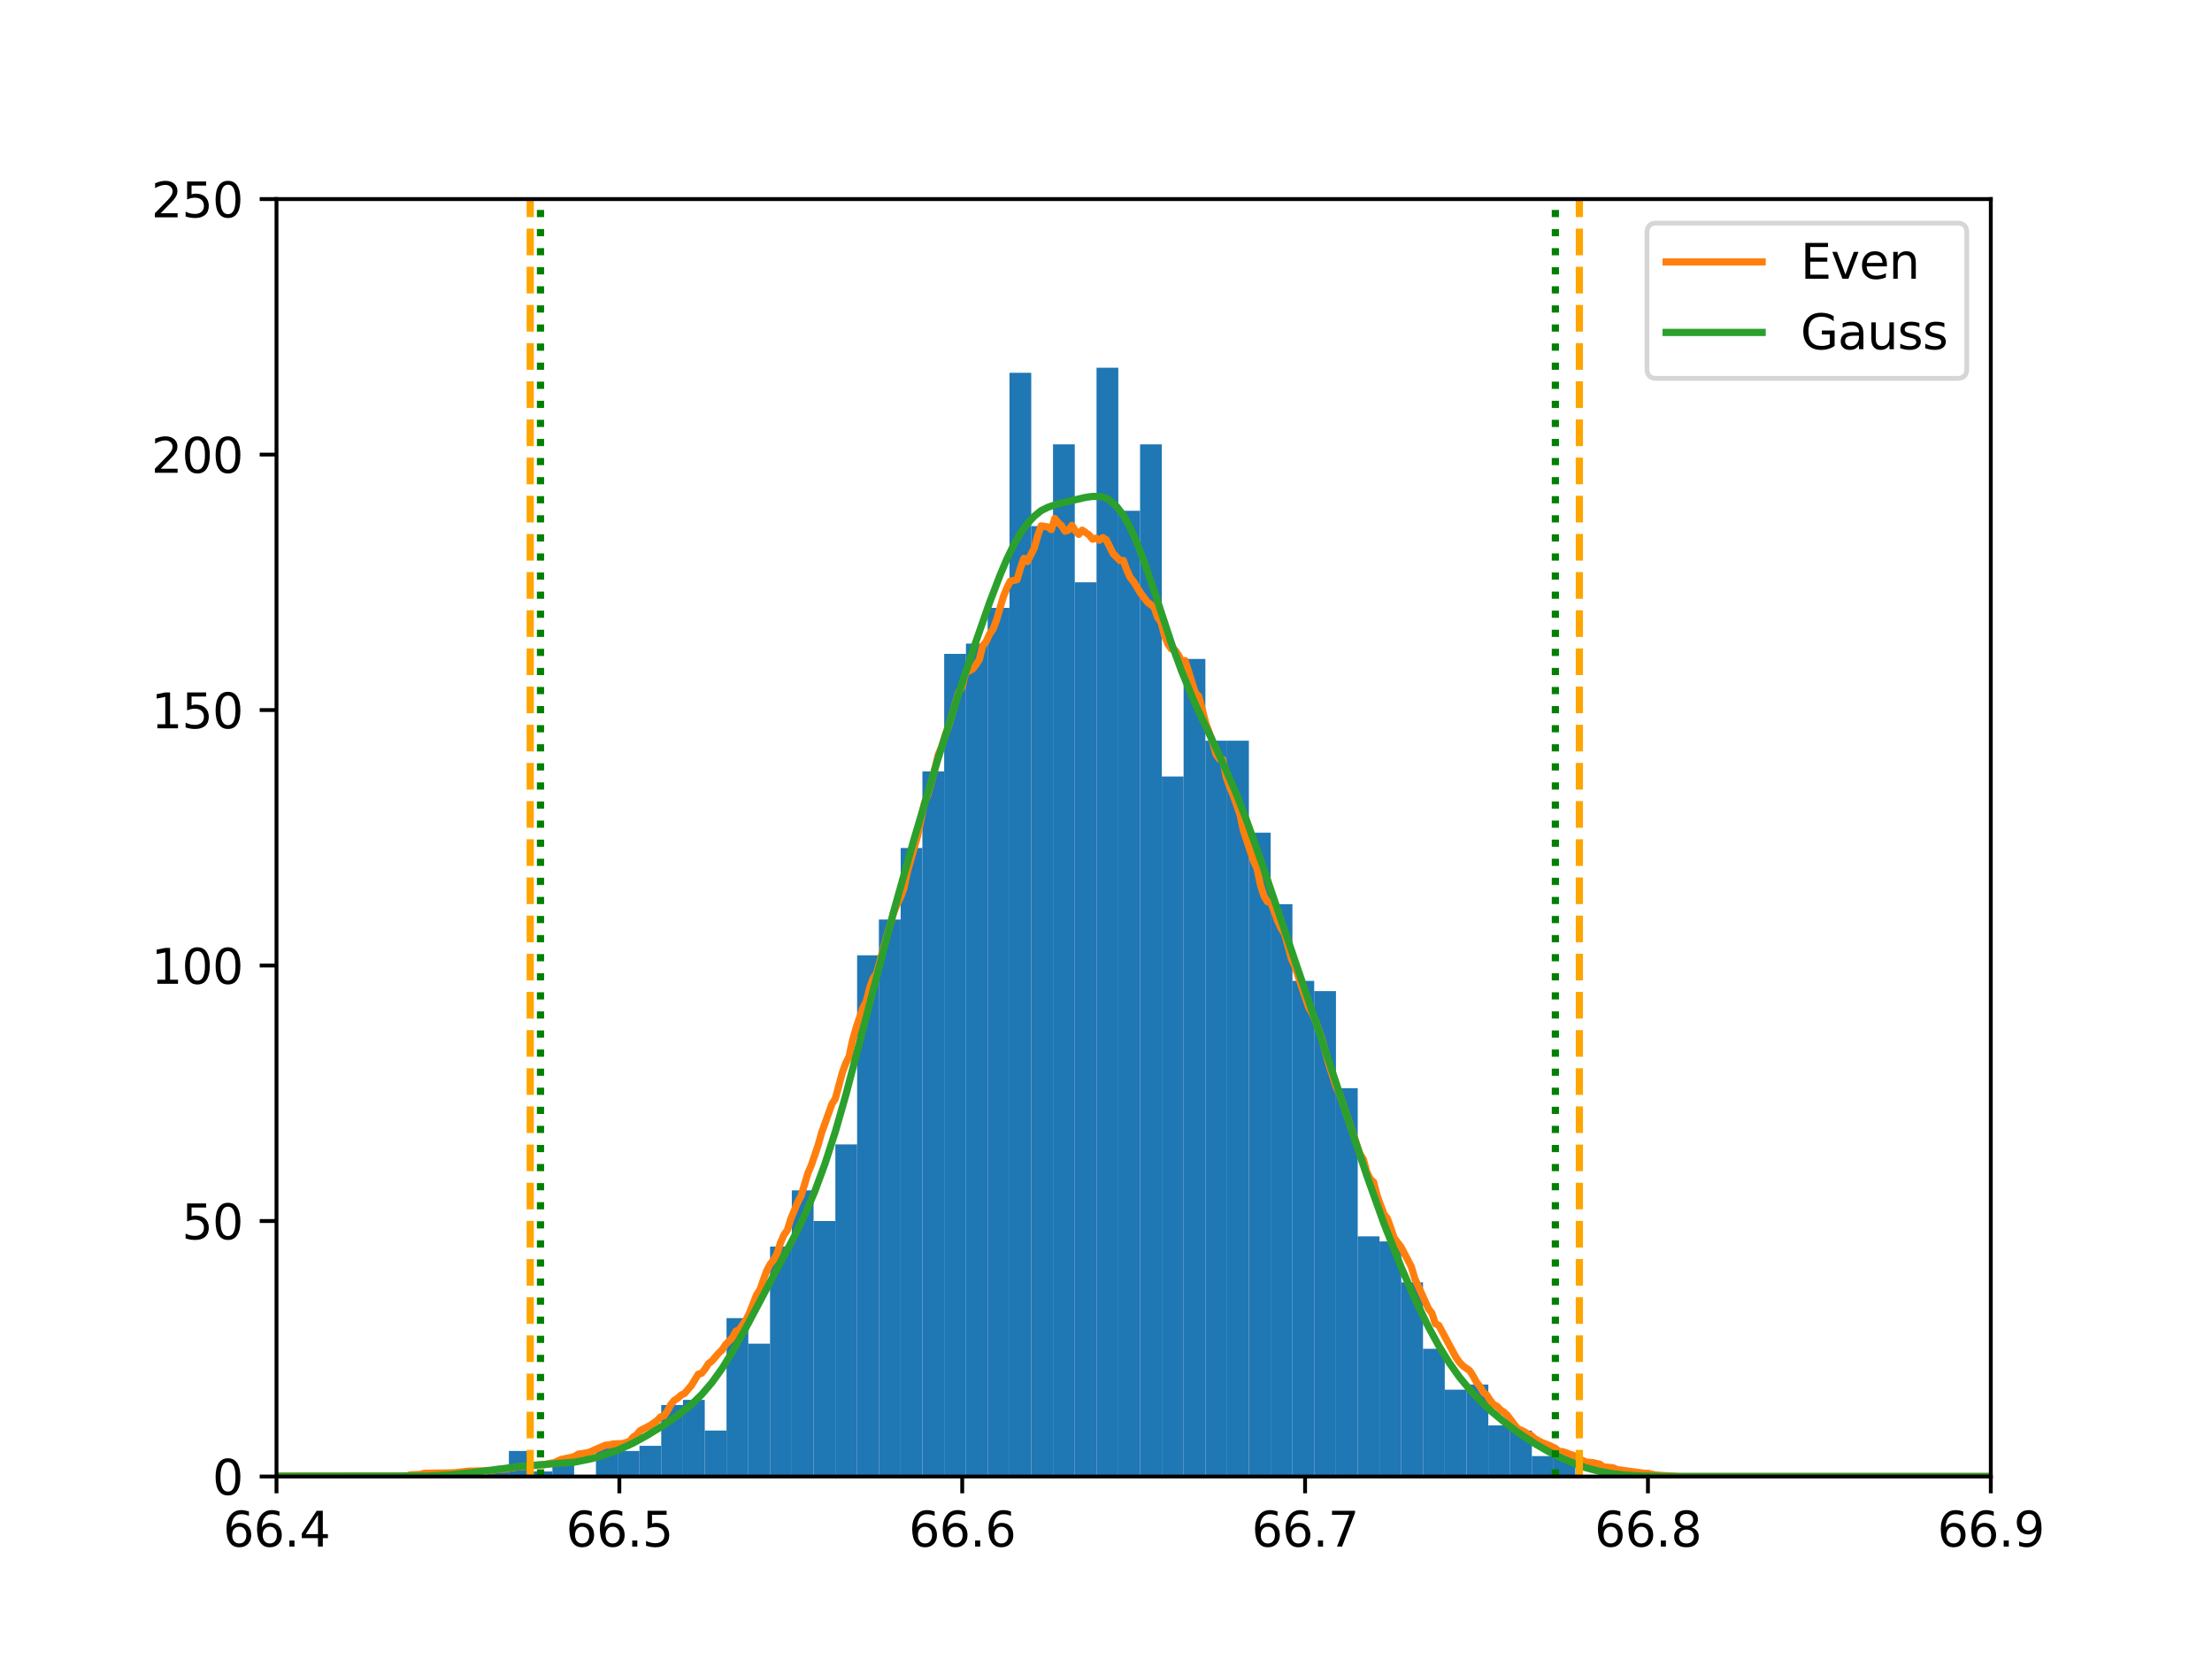 <?xml version="1.0" encoding="utf-8" standalone="no"?>
<!DOCTYPE svg PUBLIC "-//W3C//DTD SVG 1.1//EN"
  "http://www.w3.org/Graphics/SVG/1.1/DTD/svg11.dtd">
<svg xmlns:xlink="http://www.w3.org/1999/xlink" width="460.8pt" height="345.6pt" viewBox="0 0 460.8 345.6" xmlns="http://www.w3.org/2000/svg" version="1.1">
 <defs>
  <style type="text/css">*{stroke-linejoin: round; stroke-linecap: butt}</style>
 </defs>
 <g id="figure_1">
  <g id="patch_1">
   <path d="M 0 345.6 
L 460.8 345.6 
L 460.8 0 
L 0 0 
z
" style="fill: #ffffff"/>
  </g>
  <g id="axes_1">
   <g id="patch_2">
    <path d="M 57.6 307.584 
L 414.72 307.584 
L 414.72 41.472 
L 57.6 41.472 
z
" style="fill: #ffffff"/>
   </g>
   <g id="patch_3">
    <path d="M 101.475 307.584 
L 106.009 307.584 
L 106.009 306.52 
L 101.475 306.52 
z
" clip-path="url(#pb07e3a3bfb)" style="fill: #1f77b4"/>
   </g>
   <g id="patch_4">
    <path d="M 106.009 307.584 
L 110.543 307.584 
L 110.543 302.262 
L 106.009 302.262 
z
" clip-path="url(#pb07e3a3bfb)" style="fill: #1f77b4"/>
   </g>
   <g id="patch_5">
    <path d="M 110.543 307.584 
L 115.077 307.584 
L 115.077 306.52 
L 110.543 306.52 
z
" clip-path="url(#pb07e3a3bfb)" style="fill: #1f77b4"/>
   </g>
   <g id="patch_6">
    <path d="M 115.077 307.584 
L 119.611 307.584 
L 119.611 304.391 
L 115.077 304.391 
z
" clip-path="url(#pb07e3a3bfb)" style="fill: #1f77b4"/>
   </g>
   <g id="patch_7">
    <path d="M 119.611 307.584 
L 124.146 307.584 
L 124.146 307.584 
L 119.611 307.584 
z
" clip-path="url(#pb07e3a3bfb)" style="fill: #1f77b4"/>
   </g>
   <g id="patch_8">
    <path d="M 124.146 307.584 
L 128.68 307.584 
L 128.68 301.197 
L 124.146 301.197 
z
" clip-path="url(#pb07e3a3bfb)" style="fill: #1f77b4"/>
   </g>
   <g id="patch_9">
    <path d="M 128.68 307.584 
L 133.214 307.584 
L 133.214 302.262 
L 128.68 302.262 
z
" clip-path="url(#pb07e3a3bfb)" style="fill: #1f77b4"/>
   </g>
   <g id="patch_10">
    <path d="M 133.214 307.584 
L 137.748 307.584 
L 137.748 301.197 
L 133.214 301.197 
z
" clip-path="url(#pb07e3a3bfb)" style="fill: #1f77b4"/>
   </g>
   <g id="patch_11">
    <path d="M 137.748 307.584 
L 142.282 307.584 
L 142.282 292.682 
L 137.748 292.682 
z
" clip-path="url(#pb07e3a3bfb)" style="fill: #1f77b4"/>
   </g>
   <g id="patch_12">
    <path d="M 142.282 307.584 
L 146.816 307.584 
L 146.816 291.617 
L 142.282 291.617 
z
" clip-path="url(#pb07e3a3bfb)" style="fill: #1f77b4"/>
   </g>
   <g id="patch_13">
    <path d="M 146.816 307.584 
L 151.35 307.584 
L 151.35 298.004 
L 146.816 298.004 
z
" clip-path="url(#pb07e3a3bfb)" style="fill: #1f77b4"/>
   </g>
   <g id="patch_14">
    <path d="M 151.35 307.584 
L 155.884 307.584 
L 155.884 274.586 
L 151.35 274.586 
z
" clip-path="url(#pb07e3a3bfb)" style="fill: #1f77b4"/>
   </g>
   <g id="patch_15">
    <path d="M 155.884 307.584 
L 160.418 307.584 
L 160.418 279.908 
L 155.884 279.908 
z
" clip-path="url(#pb07e3a3bfb)" style="fill: #1f77b4"/>
   </g>
   <g id="patch_16">
    <path d="M 160.418 307.584 
L 164.952 307.584 
L 164.952 259.684 
L 160.418 259.684 
z
" clip-path="url(#pb07e3a3bfb)" style="fill: #1f77b4"/>
   </g>
   <g id="patch_17">
    <path d="M 164.952 307.584 
L 169.486 307.584 
L 169.486 247.975 
L 164.952 247.975 
z
" clip-path="url(#pb07e3a3bfb)" style="fill: #1f77b4"/>
   </g>
   <g id="patch_18">
    <path d="M 169.486 307.584 
L 174.02 307.584 
L 174.02 254.362 
L 169.486 254.362 
z
" clip-path="url(#pb07e3a3bfb)" style="fill: #1f77b4"/>
   </g>
   <g id="patch_19">
    <path d="M 174.02 307.584 
L 178.554 307.584 
L 178.554 238.395 
L 174.02 238.395 
z
" clip-path="url(#pb07e3a3bfb)" style="fill: #1f77b4"/>
   </g>
   <g id="patch_20">
    <path d="M 178.554 307.584 
L 183.089 307.584 
L 183.089 199.01 
L 178.554 199.01 
z
" clip-path="url(#pb07e3a3bfb)" style="fill: #1f77b4"/>
   </g>
   <g id="patch_21">
    <path d="M 183.089 307.584 
L 187.623 307.584 
L 187.623 191.559 
L 183.089 191.559 
z
" clip-path="url(#pb07e3a3bfb)" style="fill: #1f77b4"/>
   </g>
   <g id="patch_22">
    <path d="M 187.623 307.584 
L 192.157 307.584 
L 192.157 176.657 
L 187.623 176.657 
z
" clip-path="url(#pb07e3a3bfb)" style="fill: #1f77b4"/>
   </g>
   <g id="patch_23">
    <path d="M 192.157 307.584 
L 196.691 307.584 
L 196.691 160.69 
L 192.157 160.69 
z
" clip-path="url(#pb07e3a3bfb)" style="fill: #1f77b4"/>
   </g>
   <g id="patch_24">
    <path d="M 196.691 307.584 
L 201.225 307.584 
L 201.225 136.208 
L 196.691 136.208 
z
" clip-path="url(#pb07e3a3bfb)" style="fill: #1f77b4"/>
   </g>
   <g id="patch_25">
    <path d="M 201.225 307.584 
L 205.759 307.584 
L 205.759 134.079 
L 201.225 134.079 
z
" clip-path="url(#pb07e3a3bfb)" style="fill: #1f77b4"/>
   </g>
   <g id="patch_26">
    <path d="M 205.759 307.584 
L 210.293 307.584 
L 210.293 126.628 
L 205.759 126.628 
z
" clip-path="url(#pb07e3a3bfb)" style="fill: #1f77b4"/>
   </g>
   <g id="patch_27">
    <path d="M 210.293 307.584 
L 214.827 307.584 
L 214.827 77.663 
L 210.293 77.663 
z
" clip-path="url(#pb07e3a3bfb)" style="fill: #1f77b4"/>
   </g>
   <g id="patch_28">
    <path d="M 214.827 307.584 
L 219.361 307.584 
L 219.361 109.597 
L 214.827 109.597 
z
" clip-path="url(#pb07e3a3bfb)" style="fill: #1f77b4"/>
   </g>
   <g id="patch_29">
    <path d="M 219.361 307.584 
L 223.895 307.584 
L 223.895 92.566 
L 219.361 92.566 
z
" clip-path="url(#pb07e3a3bfb)" style="fill: #1f77b4"/>
   </g>
   <g id="patch_30">
    <path d="M 223.895 307.584 
L 228.429 307.584 
L 228.429 121.306 
L 223.895 121.306 
z
" clip-path="url(#pb07e3a3bfb)" style="fill: #1f77b4"/>
   </g>
   <g id="patch_31">
    <path d="M 228.429 307.584 
L 232.963 307.584 
L 232.963 76.599 
L 228.429 76.599 
z
" clip-path="url(#pb07e3a3bfb)" style="fill: #1f77b4"/>
   </g>
   <g id="patch_32">
    <path d="M 232.963 307.584 
L 237.497 307.584 
L 237.497 106.403 
L 232.963 106.403 
z
" clip-path="url(#pb07e3a3bfb)" style="fill: #1f77b4"/>
   </g>
   <g id="patch_33">
    <path d="M 237.497 307.584 
L 242.031 307.584 
L 242.031 92.566 
L 237.497 92.566 
z
" clip-path="url(#pb07e3a3bfb)" style="fill: #1f77b4"/>
   </g>
   <g id="patch_34">
    <path d="M 242.031 307.584 
L 246.566 307.584 
L 246.566 161.755 
L 242.031 161.755 
z
" clip-path="url(#pb07e3a3bfb)" style="fill: #1f77b4"/>
   </g>
   <g id="patch_35">
    <path d="M 246.566 307.584 
L 251.1 307.584 
L 251.1 137.272 
L 246.566 137.272 
z
" clip-path="url(#pb07e3a3bfb)" style="fill: #1f77b4"/>
   </g>
   <g id="patch_36">
    <path d="M 251.1 307.584 
L 255.634 307.584 
L 255.634 154.303 
L 251.1 154.303 
z
" clip-path="url(#pb07e3a3bfb)" style="fill: #1f77b4"/>
   </g>
   <g id="patch_37">
    <path d="M 255.634 307.584 
L 260.168 307.584 
L 260.168 154.303 
L 255.634 154.303 
z
" clip-path="url(#pb07e3a3bfb)" style="fill: #1f77b4"/>
   </g>
   <g id="patch_38">
    <path d="M 260.168 307.584 
L 264.702 307.584 
L 264.702 173.464 
L 260.168 173.464 
z
" clip-path="url(#pb07e3a3bfb)" style="fill: #1f77b4"/>
   </g>
   <g id="patch_39">
    <path d="M 264.702 307.584 
L 269.236 307.584 
L 269.236 188.366 
L 264.702 188.366 
z
" clip-path="url(#pb07e3a3bfb)" style="fill: #1f77b4"/>
   </g>
   <g id="patch_40">
    <path d="M 269.236 307.584 
L 273.77 307.584 
L 273.77 204.333 
L 269.236 204.333 
z
" clip-path="url(#pb07e3a3bfb)" style="fill: #1f77b4"/>
   </g>
   <g id="patch_41">
    <path d="M 273.77 307.584 
L 278.304 307.584 
L 278.304 206.461 
L 273.77 206.461 
z
" clip-path="url(#pb07e3a3bfb)" style="fill: #1f77b4"/>
   </g>
   <g id="patch_42">
    <path d="M 278.304 307.584 
L 282.838 307.584 
L 282.838 226.686 
L 278.304 226.686 
z
" clip-path="url(#pb07e3a3bfb)" style="fill: #1f77b4"/>
   </g>
   <g id="patch_43">
    <path d="M 282.838 307.584 
L 287.372 307.584 
L 287.372 257.555 
L 282.838 257.555 
z
" clip-path="url(#pb07e3a3bfb)" style="fill: #1f77b4"/>
   </g>
   <g id="patch_44">
    <path d="M 287.372 307.584 
L 291.906 307.584 
L 291.906 258.619 
L 287.372 258.619 
z
" clip-path="url(#pb07e3a3bfb)" style="fill: #1f77b4"/>
   </g>
   <g id="patch_45">
    <path d="M 291.906 307.584 
L 296.44 307.584 
L 296.44 267.135 
L 291.906 267.135 
z
" clip-path="url(#pb07e3a3bfb)" style="fill: #1f77b4"/>
   </g>
   <g id="patch_46">
    <path d="M 296.44 307.584 
L 300.974 307.584 
L 300.974 280.973 
L 296.44 280.973 
z
" clip-path="url(#pb07e3a3bfb)" style="fill: #1f77b4"/>
   </g>
   <g id="patch_47">
    <path d="M 300.974 307.584 
L 305.509 307.584 
L 305.509 289.488 
L 300.974 289.488 
z
" clip-path="url(#pb07e3a3bfb)" style="fill: #1f77b4"/>
   </g>
   <g id="patch_48">
    <path d="M 305.509 307.584 
L 310.043 307.584 
L 310.043 288.424 
L 305.509 288.424 
z
" clip-path="url(#pb07e3a3bfb)" style="fill: #1f77b4"/>
   </g>
   <g id="patch_49">
    <path d="M 310.043 307.584 
L 314.577 307.584 
L 314.577 296.94 
L 310.043 296.94 
z
" clip-path="url(#pb07e3a3bfb)" style="fill: #1f77b4"/>
   </g>
   <g id="patch_50">
    <path d="M 314.577 307.584 
L 319.111 307.584 
L 319.111 298.004 
L 314.577 298.004 
z
" clip-path="url(#pb07e3a3bfb)" style="fill: #1f77b4"/>
   </g>
   <g id="patch_51">
    <path d="M 319.111 307.584 
L 323.645 307.584 
L 323.645 303.326 
L 319.111 303.326 
z
" clip-path="url(#pb07e3a3bfb)" style="fill: #1f77b4"/>
   </g>
   <g id="patch_52">
    <path d="M 323.645 307.584 
L 328.179 307.584 
L 328.179 303.326 
L 323.645 303.326 
z
" clip-path="url(#pb07e3a3bfb)" style="fill: #1f77b4"/>
   </g>
   <g id="matplotlib.axis_1">
    <g id="xtick_1">
     <g id="line2d_1">
      <defs>
       <path id="m1924023959" d="M 0 0 
L 0 3.5 
" style="stroke: #000000; stroke-width: 0.8"/>
      </defs>
      <g>
       <use xlink:href="#m1924023959" x="57.6" y="307.584" style="stroke: #000000; stroke-width: 0.8"/>
      </g>
     </g>
     <g id="text_1">
      <!-- 66.4 -->
      <g transform="translate(46.467 322.182) scale(0.1 -0.1)">
       <defs>
        <path id="DejaVuSans-36" d="M 2113 2584 
Q 1688 2584 1439 2293 
Q 1191 2003 1191 1497 
Q 1191 994 1439 701 
Q 1688 409 2113 409 
Q 2538 409 2786 701 
Q 3034 994 3034 1497 
Q 3034 2003 2786 2293 
Q 2538 2584 2113 2584 
z
M 3366 4563 
L 3366 3988 
Q 3128 4100 2886 4159 
Q 2644 4219 2406 4219 
Q 1781 4219 1451 3797 
Q 1122 3375 1075 2522 
Q 1259 2794 1537 2939 
Q 1816 3084 2150 3084 
Q 2853 3084 3261 2657 
Q 3669 2231 3669 1497 
Q 3669 778 3244 343 
Q 2819 -91 2113 -91 
Q 1303 -91 875 529 
Q 447 1150 447 2328 
Q 447 3434 972 4092 
Q 1497 4750 2381 4750 
Q 2619 4750 2861 4703 
Q 3103 4656 3366 4563 
z
" transform="scale(0.016)"/>
        <path id="DejaVuSans-2e" d="M 684 794 
L 1344 794 
L 1344 0 
L 684 0 
L 684 794 
z
" transform="scale(0.016)"/>
        <path id="DejaVuSans-34" d="M 2419 4116 
L 825 1625 
L 2419 1625 
L 2419 4116 
z
M 2253 4666 
L 3047 4666 
L 3047 1625 
L 3713 1625 
L 3713 1100 
L 3047 1100 
L 3047 0 
L 2419 0 
L 2419 1100 
L 313 1100 
L 313 1709 
L 2253 4666 
z
" transform="scale(0.016)"/>
       </defs>
       <use xlink:href="#DejaVuSans-36"/>
       <use xlink:href="#DejaVuSans-36" x="63.623"/>
       <use xlink:href="#DejaVuSans-2e" x="127.246"/>
       <use xlink:href="#DejaVuSans-34" x="159.033"/>
      </g>
     </g>
    </g>
    <g id="xtick_2">
     <g id="line2d_2">
      <g>
       <use xlink:href="#m1924023959" x="129.024" y="307.584" style="stroke: #000000; stroke-width: 0.8"/>
      </g>
     </g>
     <g id="text_2">
      <!-- 66.5 -->
      <g transform="translate(117.891 322.182) scale(0.1 -0.1)">
       <defs>
        <path id="DejaVuSans-35" d="M 691 4666 
L 3169 4666 
L 3169 4134 
L 1269 4134 
L 1269 2991 
Q 1406 3038 1543 3061 
Q 1681 3084 1819 3084 
Q 2600 3084 3056 2656 
Q 3513 2228 3513 1497 
Q 3513 744 3044 326 
Q 2575 -91 1722 -91 
Q 1428 -91 1123 -41 
Q 819 9 494 109 
L 494 744 
Q 775 591 1075 516 
Q 1375 441 1709 441 
Q 2250 441 2565 725 
Q 2881 1009 2881 1497 
Q 2881 1984 2565 2268 
Q 2250 2553 1709 2553 
Q 1456 2553 1204 2497 
Q 953 2441 691 2322 
L 691 4666 
z
" transform="scale(0.016)"/>
       </defs>
       <use xlink:href="#DejaVuSans-36"/>
       <use xlink:href="#DejaVuSans-36" x="63.623"/>
       <use xlink:href="#DejaVuSans-2e" x="127.246"/>
       <use xlink:href="#DejaVuSans-35" x="159.033"/>
      </g>
     </g>
    </g>
    <g id="xtick_3">
     <g id="line2d_3">
      <g>
       <use xlink:href="#m1924023959" x="200.448" y="307.584" style="stroke: #000000; stroke-width: 0.8"/>
      </g>
     </g>
     <g id="text_3">
      <!-- 66.6 -->
      <g transform="translate(189.315 322.182) scale(0.1 -0.1)">
       <use xlink:href="#DejaVuSans-36"/>
       <use xlink:href="#DejaVuSans-36" x="63.623"/>
       <use xlink:href="#DejaVuSans-2e" x="127.246"/>
       <use xlink:href="#DejaVuSans-36" x="159.033"/>
      </g>
     </g>
    </g>
    <g id="xtick_4">
     <g id="line2d_4">
      <g>
       <use xlink:href="#m1924023959" x="271.872" y="307.584" style="stroke: #000000; stroke-width: 0.8"/>
      </g>
     </g>
     <g id="text_4">
      <!-- 66.7 -->
      <g transform="translate(260.739 322.182) scale(0.1 -0.1)">
       <defs>
        <path id="DejaVuSans-37" d="M 525 4666 
L 3525 4666 
L 3525 4397 
L 1831 0 
L 1172 0 
L 2766 4134 
L 525 4134 
L 525 4666 
z
" transform="scale(0.016)"/>
       </defs>
       <use xlink:href="#DejaVuSans-36"/>
       <use xlink:href="#DejaVuSans-36" x="63.623"/>
       <use xlink:href="#DejaVuSans-2e" x="127.246"/>
       <use xlink:href="#DejaVuSans-37" x="159.033"/>
      </g>
     </g>
    </g>
    <g id="xtick_5">
     <g id="line2d_5">
      <g>
       <use xlink:href="#m1924023959" x="343.296" y="307.584" style="stroke: #000000; stroke-width: 0.8"/>
      </g>
     </g>
     <g id="text_5">
      <!-- 66.8 -->
      <g transform="translate(332.163 322.182) scale(0.1 -0.1)">
       <defs>
        <path id="DejaVuSans-38" d="M 2034 2216 
Q 1584 2216 1326 1975 
Q 1069 1734 1069 1313 
Q 1069 891 1326 650 
Q 1584 409 2034 409 
Q 2484 409 2743 651 
Q 3003 894 3003 1313 
Q 3003 1734 2745 1975 
Q 2488 2216 2034 2216 
z
M 1403 2484 
Q 997 2584 770 2862 
Q 544 3141 544 3541 
Q 544 4100 942 4425 
Q 1341 4750 2034 4750 
Q 2731 4750 3128 4425 
Q 3525 4100 3525 3541 
Q 3525 3141 3298 2862 
Q 3072 2584 2669 2484 
Q 3125 2378 3379 2068 
Q 3634 1759 3634 1313 
Q 3634 634 3220 271 
Q 2806 -91 2034 -91 
Q 1263 -91 848 271 
Q 434 634 434 1313 
Q 434 1759 690 2068 
Q 947 2378 1403 2484 
z
M 1172 3481 
Q 1172 3119 1398 2916 
Q 1625 2713 2034 2713 
Q 2441 2713 2670 2916 
Q 2900 3119 2900 3481 
Q 2900 3844 2670 4047 
Q 2441 4250 2034 4250 
Q 1625 4250 1398 4047 
Q 1172 3844 1172 3481 
z
" transform="scale(0.016)"/>
       </defs>
       <use xlink:href="#DejaVuSans-36"/>
       <use xlink:href="#DejaVuSans-36" x="63.623"/>
       <use xlink:href="#DejaVuSans-2e" x="127.246"/>
       <use xlink:href="#DejaVuSans-38" x="159.033"/>
      </g>
     </g>
    </g>
    <g id="xtick_6">
     <g id="line2d_6">
      <g>
       <use xlink:href="#m1924023959" x="414.72" y="307.584" style="stroke: #000000; stroke-width: 0.8"/>
      </g>
     </g>
     <g id="text_6">
      <!-- 66.9 -->
      <g transform="translate(403.587 322.182) scale(0.1 -0.1)">
       <defs>
        <path id="DejaVuSans-39" d="M 703 97 
L 703 672 
Q 941 559 1184 500 
Q 1428 441 1663 441 
Q 2288 441 2617 861 
Q 2947 1281 2994 2138 
Q 2813 1869 2534 1725 
Q 2256 1581 1919 1581 
Q 1219 1581 811 2004 
Q 403 2428 403 3163 
Q 403 3881 828 4315 
Q 1253 4750 1959 4750 
Q 2769 4750 3195 4129 
Q 3622 3509 3622 2328 
Q 3622 1225 3098 567 
Q 2575 -91 1691 -91 
Q 1453 -91 1209 -44 
Q 966 3 703 97 
z
M 1959 2075 
Q 2384 2075 2632 2365 
Q 2881 2656 2881 3163 
Q 2881 3666 2632 3958 
Q 2384 4250 1959 4250 
Q 1534 4250 1286 3958 
Q 1038 3666 1038 3163 
Q 1038 2656 1286 2365 
Q 1534 2075 1959 2075 
z
" transform="scale(0.016)"/>
       </defs>
       <use xlink:href="#DejaVuSans-36"/>
       <use xlink:href="#DejaVuSans-36" x="63.623"/>
       <use xlink:href="#DejaVuSans-2e" x="127.246"/>
       <use xlink:href="#DejaVuSans-39" x="159.033"/>
      </g>
     </g>
    </g>
   </g>
   <g id="matplotlib.axis_2">
    <g id="ytick_1">
     <g id="line2d_7">
      <defs>
       <path id="mf13233912d" d="M 0 0 
L -3.5 0 
" style="stroke: #000000; stroke-width: 0.8"/>
      </defs>
      <g>
       <use xlink:href="#mf13233912d" x="57.6" y="307.584" style="stroke: #000000; stroke-width: 0.8"/>
      </g>
     </g>
     <g id="text_7">
      <!-- 0 -->
      <g transform="translate(44.237 311.383) scale(0.1 -0.1)">
       <defs>
        <path id="DejaVuSans-30" d="M 2034 4250 
Q 1547 4250 1301 3770 
Q 1056 3291 1056 2328 
Q 1056 1369 1301 889 
Q 1547 409 2034 409 
Q 2525 409 2770 889 
Q 3016 1369 3016 2328 
Q 3016 3291 2770 3770 
Q 2525 4250 2034 4250 
z
M 2034 4750 
Q 2819 4750 3233 4129 
Q 3647 3509 3647 2328 
Q 3647 1150 3233 529 
Q 2819 -91 2034 -91 
Q 1250 -91 836 529 
Q 422 1150 422 2328 
Q 422 3509 836 4129 
Q 1250 4750 2034 4750 
z
" transform="scale(0.016)"/>
       </defs>
       <use xlink:href="#DejaVuSans-30"/>
      </g>
     </g>
    </g>
    <g id="ytick_2">
     <g id="line2d_8">
      <g>
       <use xlink:href="#mf13233912d" x="57.6" y="254.362" style="stroke: #000000; stroke-width: 0.8"/>
      </g>
     </g>
     <g id="text_8">
      <!-- 50 -->
      <g transform="translate(37.875 258.161) scale(0.1 -0.1)">
       <use xlink:href="#DejaVuSans-35"/>
       <use xlink:href="#DejaVuSans-30" x="63.623"/>
      </g>
     </g>
    </g>
    <g id="ytick_3">
     <g id="line2d_9">
      <g>
       <use xlink:href="#mf13233912d" x="57.6" y="201.139" style="stroke: #000000; stroke-width: 0.8"/>
      </g>
     </g>
     <g id="text_9">
      <!-- 100 -->
      <g transform="translate(31.512 204.938) scale(0.1 -0.1)">
       <defs>
        <path id="DejaVuSans-31" d="M 794 531 
L 1825 531 
L 1825 4091 
L 703 3866 
L 703 4441 
L 1819 4666 
L 2450 4666 
L 2450 531 
L 3481 531 
L 3481 0 
L 794 0 
L 794 531 
z
" transform="scale(0.016)"/>
       </defs>
       <use xlink:href="#DejaVuSans-31"/>
       <use xlink:href="#DejaVuSans-30" x="63.623"/>
       <use xlink:href="#DejaVuSans-30" x="127.246"/>
      </g>
     </g>
    </g>
    <g id="ytick_4">
     <g id="line2d_10">
      <g>
       <use xlink:href="#mf13233912d" x="57.6" y="147.917" style="stroke: #000000; stroke-width: 0.8"/>
      </g>
     </g>
     <g id="text_10">
      <!-- 150 -->
      <g transform="translate(31.512 151.716) scale(0.1 -0.1)">
       <use xlink:href="#DejaVuSans-31"/>
       <use xlink:href="#DejaVuSans-35" x="63.623"/>
       <use xlink:href="#DejaVuSans-30" x="127.246"/>
      </g>
     </g>
    </g>
    <g id="ytick_5">
     <g id="line2d_11">
      <g>
       <use xlink:href="#mf13233912d" x="57.6" y="94.694" style="stroke: #000000; stroke-width: 0.8"/>
      </g>
     </g>
     <g id="text_11">
      <!-- 200 -->
      <g transform="translate(31.512 98.494) scale(0.1 -0.1)">
       <defs>
        <path id="DejaVuSans-32" d="M 1228 531 
L 3431 531 
L 3431 0 
L 469 0 
L 469 531 
Q 828 903 1448 1529 
Q 2069 2156 2228 2338 
Q 2531 2678 2651 2914 
Q 2772 3150 2772 3378 
Q 2772 3750 2511 3984 
Q 2250 4219 1831 4219 
Q 1534 4219 1204 4116 
Q 875 4013 500 3803 
L 500 4441 
Q 881 4594 1212 4672 
Q 1544 4750 1819 4750 
Q 2544 4750 2975 4387 
Q 3406 4025 3406 3419 
Q 3406 3131 3298 2873 
Q 3191 2616 2906 2266 
Q 2828 2175 2409 1742 
Q 1991 1309 1228 531 
z
" transform="scale(0.016)"/>
       </defs>
       <use xlink:href="#DejaVuSans-32"/>
       <use xlink:href="#DejaVuSans-30" x="63.623"/>
       <use xlink:href="#DejaVuSans-30" x="127.246"/>
      </g>
     </g>
    </g>
    <g id="ytick_6">
     <g id="line2d_12">
      <g>
       <use xlink:href="#mf13233912d" x="57.6" y="41.472" style="stroke: #000000; stroke-width: 0.8"/>
      </g>
     </g>
     <g id="text_12">
      <!-- 250 -->
      <g transform="translate(31.512 45.271) scale(0.1 -0.1)">
       <use xlink:href="#DejaVuSans-32"/>
       <use xlink:href="#DejaVuSans-35" x="63.623"/>
       <use xlink:href="#DejaVuSans-30" x="127.246"/>
      </g>
     </g>
    </g>
   </g>
   <g id="line2d_13">
    <path d="M -1 307.584 
L 84.741 307.473 
L 85.455 307.251 
L 87.598 307.14 
L 88.312 306.919 
L 94.74 306.808 
L 97.597 306.475 
L 102.597 306.364 
L 103.311 306.143 
L 105.454 306.032 
L 106.168 305.81 
L 106.883 305.81 
L 107.597 305.588 
L 109.74 305.477 
L 112.596 305.145 
L 113.311 305.145 
L 114.739 304.812 
L 115.453 304.701 
L 116.882 304.036 
L 119.025 303.592 
L 119.739 303.371 
L 120.453 302.927 
L 122.596 302.594 
L 126.167 301.042 
L 126.881 301.042 
L 127.596 300.82 
L 129.738 300.709 
L 131.167 300.266 
L 131.881 299.379 
L 132.595 298.935 
L 133.309 298.048 
L 135.452 296.94 
L 136.881 295.942 
L 137.595 295.165 
L 138.309 294.944 
L 139.023 293.946 
L 139.738 292.615 
L 140.452 291.728 
L 141.166 291.285 
L 141.88 290.619 
L 142.595 290.287 
L 144.023 288.624 
L 145.452 286.295 
L 146.166 286.073 
L 146.88 285.186 
L 147.594 284.077 
L 148.308 283.523 
L 149.737 281.86 
L 150.451 281.195 
L 151.165 280.086 
L 152.594 278.644 
L 153.308 277.314 
L 154.022 276.981 
L 155.451 274.874 
L 156.165 273.433 
L 157.594 269.774 
L 158.308 268.665 
L 159.736 264.673 
L 160.451 263.343 
L 161.165 262.456 
L 161.879 261.125 
L 162.593 258.908 
L 163.308 257.244 
L 164.022 256.247 
L 164.736 253.918 
L 166.164 250.481 
L 166.879 249.15 
L 168.307 244.382 
L 169.021 242.719 
L 170.45 238.506 
L 171.164 235.956 
L 173.307 229.968 
L 174.021 228.859 
L 175.45 223.537 
L 176.164 221.541 
L 176.878 220.1 
L 177.592 216.773 
L 178.307 214.223 
L 179.735 210.01 
L 180.449 208.679 
L 181.164 205.796 
L 181.878 203.8 
L 182.592 202.802 
L 184.735 195.041 
L 186.163 190.162 
L 186.877 188.388 
L 187.592 186.947 
L 188.306 185.062 
L 189.02 181.624 
L 191.163 174.084 
L 192.591 167.21 
L 193.306 165.547 
L 194.734 160.224 
L 195.448 157.231 
L 196.163 155.568 
L 196.877 153.239 
L 197.591 151.354 
L 199.734 144.147 
L 200.448 143.038 
L 201.162 140.155 
L 202.591 139.379 
L 203.305 138.492 
L 204.019 137.383 
L 204.733 134.5 
L 205.448 133.613 
L 206.162 132.061 
L 206.876 131.063 
L 207.59 129.178 
L 209.019 124.299 
L 209.733 122.525 
L 210.447 121.084 
L 211.876 120.751 
L 212.59 118.312 
L 213.304 116.316 
L 214.019 116.981 
L 215.447 114.209 
L 216.161 111.659 
L 216.876 109.552 
L 218.304 109.774 
L 219.018 110.328 
L 219.732 108 
L 220.447 108.887 
L 221.161 109.552 
L 221.875 110.661 
L 222.589 110.439 
L 223.304 109.441 
L 224.018 110.55 
L 224.732 111.326 
L 225.446 110.439 
L 226.875 111.437 
L 227.589 112.324 
L 228.303 112.103 
L 229.018 112.546 
L 229.732 111.992 
L 230.446 112.435 
L 231.875 115.318 
L 233.303 116.76 
L 234.017 116.76 
L 234.732 118.755 
L 235.446 120.308 
L 236.16 121.195 
L 237.588 123.523 
L 239.017 125.408 
L 240.445 126.517 
L 241.16 128.624 
L 241.874 129.622 
L 242.588 132.394 
L 243.302 134.168 
L 244.017 135.166 
L 244.731 135.387 
L 245.445 136.385 
L 246.159 137.716 
L 246.874 137.605 
L 249.016 144.369 
L 249.731 145.034 
L 251.159 150.578 
L 252.588 154.459 
L 253.302 157.12 
L 254.016 158.118 
L 254.73 158.229 
L 255.444 161.888 
L 256.159 163.884 
L 256.873 165.547 
L 258.301 169.649 
L 259.016 172.976 
L 261.158 179.407 
L 261.873 180.959 
L 262.587 184.396 
L 263.301 186.614 
L 264.015 187.834 
L 264.73 187.944 
L 266.158 191.825 
L 266.872 193.378 
L 267.587 194.486 
L 269.015 199.698 
L 269.729 201.25 
L 272.586 209.788 
L 273.3 211.008 
L 274.015 212.56 
L 275.443 216.662 
L 276.872 221.874 
L 278.3 226.309 
L 279.014 227.75 
L 283.3 240.391 
L 284.014 241.5 
L 284.728 244.161 
L 285.443 245.602 
L 286.157 246.267 
L 286.871 249.039 
L 288.3 252.92 
L 289.014 253.807 
L 290.442 257.91 
L 291.871 259.795 
L 294.013 263.897 
L 294.728 266.337 
L 297.585 272.657 
L 298.299 273.544 
L 299.013 275.761 
L 299.727 276.094 
L 303.299 282.747 
L 304.013 283.745 
L 304.727 284.521 
L 306.156 285.519 
L 306.87 286.628 
L 307.584 287.958 
L 308.298 288.845 
L 309.012 290.065 
L 309.727 290.619 
L 310.441 291.728 
L 311.155 292.615 
L 311.869 292.948 
L 312.584 293.724 
L 313.298 294.168 
L 314.012 294.833 
L 315.441 296.718 
L 316.155 297.605 
L 317.583 298.27 
L 318.298 298.824 
L 319.012 299.046 
L 319.726 299.712 
L 321.155 300.488 
L 322.583 301.042 
L 324.012 301.707 
L 324.726 302.373 
L 325.44 302.373 
L 328.297 303.371 
L 329.011 303.925 
L 330.44 304.59 
L 331.868 304.701 
L 333.297 305.034 
L 334.011 305.588 
L 335.439 305.699 
L 336.154 305.81 
L 336.868 306.143 
L 342.582 306.919 
L 343.296 306.919 
L 344.724 307.251 
L 346.153 307.362 
L 348.296 307.473 
L 349.724 307.584 
L 461.8 307.584 
L 461.8 307.584 
" clip-path="url(#pb07e3a3bfb)" style="fill: none; stroke: #ff7f0e; stroke-width: 1.5; stroke-linecap: square"/>
   </g>
   <g id="line2d_14">
    <path d="M -1 307.584 
L 89.027 307.483 
L 94.026 307.22 
L 98.312 306.763 
L 109.025 305.41 
L 119.739 304.587 
L 123.31 303.856 
L 126.167 303.004 
L 129.024 301.941 
L 131.881 300.625 
L 134.738 299.056 
L 138.309 296.863 
L 141.166 294.868 
L 144.023 292.588 
L 146.166 290.514 
L 148.308 288.011 
L 150.451 285.031 
L 152.594 281.588 
L 155.451 276.486 
L 165.45 257.619 
L 167.593 253.211 
L 169.736 248.197 
L 171.878 242.382 
L 174.021 235.74 
L 176.164 228.24 
L 179.021 217.372 
L 186.163 189.906 
L 190.449 174.692 
L 195.448 157.919 
L 200.448 142.224 
L 203.305 133.644 
L 206.162 125.485 
L 208.305 119.881 
L 209.733 116.496 
L 211.162 113.558 
L 212.59 111.06 
L 214.019 109.077 
L 215.447 107.542 
L 216.876 106.382 
L 218.304 105.669 
L 220.447 104.938 
L 226.161 103.609 
L 227.589 103.418 
L 229.018 103.43 
L 229.732 103.548 
L 230.446 103.802 
L 231.16 104.215 
L 232.589 105.475 
L 234.017 107.344 
L 235.446 109.941 
L 236.874 113.134 
L 238.303 116.873 
L 240.445 123.113 
L 244.017 133.976 
L 246.159 139.831 
L 249.016 146.747 
L 254.016 157.344 
L 255.444 160.463 
L 257.587 165.481 
L 259.73 171.022 
L 262.587 179.014 
L 274.729 214.708 
L 280.443 231.998 
L 284.728 244.9 
L 288.3 254.887 
L 291.871 263.927 
L 294.728 270.539 
L 297.585 276.45 
L 299.727 280.357 
L 301.87 283.841 
L 304.013 286.864 
L 306.156 289.453 
L 308.298 291.764 
L 310.441 293.801 
L 313.298 296.194 
L 316.155 298.368 
L 319.726 300.726 
L 322.583 302.379 
L 325.44 303.822 
L 328.297 305.029 
L 330.44 305.778 
L 333.297 306.522 
L 335.439 306.923 
L 338.296 307.267 
L 341.868 307.48 
L 347.581 307.575 
L 363.295 307.584 
L 461.8 307.584 
L 461.8 307.584 
" clip-path="url(#pb07e3a3bfb)" style="fill: none; stroke: #2ca02c; stroke-width: 1.5; stroke-linecap: square"/>
   </g>
   <g id="LineCollection_1">
    <path d="M 329.011 307.584 
L 329.011 -1 
" clip-path="url(#pb07e3a3bfb)" style="fill: none; stroke-dasharray: 5.55,2.4; stroke-dashoffset: 0; stroke: #ffa500; stroke-width: 1.5"/>
    <path d="M 110.454 307.584 
L 110.454 -1 
" clip-path="url(#pb07e3a3bfb)" style="fill: none; stroke-dasharray: 5.55,2.4; stroke-dashoffset: 0; stroke: #ffa500; stroke-width: 1.5"/>
   </g>
   <g id="LineCollection_2">
    <path d="M 324.012 307.584 
L 324.012 -1 
" clip-path="url(#pb07e3a3bfb)" style="fill: none; stroke-dasharray: 1.5,2.475; stroke-dashoffset: 0; stroke: #008000; stroke-width: 1.5"/>
    <path d="M 112.596 307.584 
L 112.596 -1 
" clip-path="url(#pb07e3a3bfb)" style="fill: none; stroke-dasharray: 1.5,2.475; stroke-dashoffset: 0; stroke: #008000; stroke-width: 1.5"/>
   </g>
   <g id="patch_53">
    <path d="M 57.6 307.584 
L 57.6 41.472 
" style="fill: none; stroke: #000000; stroke-width: 0.8; stroke-linejoin: miter; stroke-linecap: square"/>
   </g>
   <g id="patch_54">
    <path d="M 414.72 307.584 
L 414.72 41.472 
" style="fill: none; stroke: #000000; stroke-width: 0.8; stroke-linejoin: miter; stroke-linecap: square"/>
   </g>
   <g id="patch_55">
    <path d="M 57.6 307.584 
L 414.72 307.584 
" style="fill: none; stroke: #000000; stroke-width: 0.8; stroke-linejoin: miter; stroke-linecap: square"/>
   </g>
   <g id="patch_56">
    <path d="M 57.6 41.472 
L 414.72 41.472 
" style="fill: none; stroke: #000000; stroke-width: 0.8; stroke-linejoin: miter; stroke-linecap: square"/>
   </g>
   <g id="legend_1">
    <g id="patch_57">
     <path d="M 345.087 78.828 
L 407.72 78.828 
Q 409.72 78.828 409.72 76.828 
L 409.72 48.472 
Q 409.72 46.472 407.72 46.472 
L 345.087 46.472 
Q 343.087 46.472 343.087 48.472 
L 343.087 76.828 
Q 343.087 78.828 345.087 78.828 
z
" style="fill: #ffffff; opacity: 0.8; stroke: #cccccc; stroke-linejoin: miter"/>
    </g>
    <g id="line2d_15">
     <path d="M 347.087 54.57 
L 357.087 54.57 
L 367.087 54.57 
" style="fill: none; stroke: #ff7f0e; stroke-width: 1.5; stroke-linecap: square"/>
    </g>
    <g id="text_13">
     <!-- Even -->
     <g transform="translate(375.087 58.07) scale(0.1 -0.1)">
      <defs>
       <path id="DejaVuSans-45" d="M 628 4666 
L 3578 4666 
L 3578 4134 
L 1259 4134 
L 1259 2753 
L 3481 2753 
L 3481 2222 
L 1259 2222 
L 1259 531 
L 3634 531 
L 3634 0 
L 628 0 
L 628 4666 
z
" transform="scale(0.016)"/>
       <path id="DejaVuSans-76" d="M 191 3500 
L 800 3500 
L 1894 563 
L 2988 3500 
L 3597 3500 
L 2284 0 
L 1503 0 
L 191 3500 
z
" transform="scale(0.016)"/>
       <path id="DejaVuSans-65" d="M 3597 1894 
L 3597 1613 
L 953 1613 
Q 991 1019 1311 708 
Q 1631 397 2203 397 
Q 2534 397 2845 478 
Q 3156 559 3463 722 
L 3463 178 
Q 3153 47 2828 -22 
Q 2503 -91 2169 -91 
Q 1331 -91 842 396 
Q 353 884 353 1716 
Q 353 2575 817 3079 
Q 1281 3584 2069 3584 
Q 2775 3584 3186 3129 
Q 3597 2675 3597 1894 
z
M 3022 2063 
Q 3016 2534 2758 2815 
Q 2500 3097 2075 3097 
Q 1594 3097 1305 2825 
Q 1016 2553 972 2059 
L 3022 2063 
z
" transform="scale(0.016)"/>
       <path id="DejaVuSans-6e" d="M 3513 2113 
L 3513 0 
L 2938 0 
L 2938 2094 
Q 2938 2591 2744 2837 
Q 2550 3084 2163 3084 
Q 1697 3084 1428 2787 
Q 1159 2491 1159 1978 
L 1159 0 
L 581 0 
L 581 3500 
L 1159 3500 
L 1159 2956 
Q 1366 3272 1645 3428 
Q 1925 3584 2291 3584 
Q 2894 3584 3203 3211 
Q 3513 2838 3513 2113 
z
" transform="scale(0.016)"/>
      </defs>
      <use xlink:href="#DejaVuSans-45"/>
      <use xlink:href="#DejaVuSans-76" x="63.184"/>
      <use xlink:href="#DejaVuSans-65" x="122.363"/>
      <use xlink:href="#DejaVuSans-6e" x="183.887"/>
     </g>
    </g>
    <g id="line2d_16">
     <path d="M 347.087 69.249 
L 357.087 69.249 
L 367.087 69.249 
" style="fill: none; stroke: #2ca02c; stroke-width: 1.5; stroke-linecap: square"/>
    </g>
    <g id="text_14">
     <!-- Gauss -->
     <g transform="translate(375.087 72.749) scale(0.1 -0.1)">
      <defs>
       <path id="DejaVuSans-47" d="M 3809 666 
L 3809 1919 
L 2778 1919 
L 2778 2438 
L 4434 2438 
L 4434 434 
Q 4069 175 3628 42 
Q 3188 -91 2688 -91 
Q 1594 -91 976 548 
Q 359 1188 359 2328 
Q 359 3472 976 4111 
Q 1594 4750 2688 4750 
Q 3144 4750 3555 4637 
Q 3966 4525 4313 4306 
L 4313 3634 
Q 3963 3931 3569 4081 
Q 3175 4231 2741 4231 
Q 1884 4231 1454 3753 
Q 1025 3275 1025 2328 
Q 1025 1384 1454 906 
Q 1884 428 2741 428 
Q 3075 428 3337 486 
Q 3600 544 3809 666 
z
" transform="scale(0.016)"/>
       <path id="DejaVuSans-61" d="M 2194 1759 
Q 1497 1759 1228 1600 
Q 959 1441 959 1056 
Q 959 750 1161 570 
Q 1363 391 1709 391 
Q 2188 391 2477 730 
Q 2766 1069 2766 1631 
L 2766 1759 
L 2194 1759 
z
M 3341 1997 
L 3341 0 
L 2766 0 
L 2766 531 
Q 2569 213 2275 61 
Q 1981 -91 1556 -91 
Q 1019 -91 701 211 
Q 384 513 384 1019 
Q 384 1609 779 1909 
Q 1175 2209 1959 2209 
L 2766 2209 
L 2766 2266 
Q 2766 2663 2505 2880 
Q 2244 3097 1772 3097 
Q 1472 3097 1187 3025 
Q 903 2953 641 2809 
L 641 3341 
Q 956 3463 1253 3523 
Q 1550 3584 1831 3584 
Q 2591 3584 2966 3190 
Q 3341 2797 3341 1997 
z
" transform="scale(0.016)"/>
       <path id="DejaVuSans-75" d="M 544 1381 
L 544 3500 
L 1119 3500 
L 1119 1403 
Q 1119 906 1312 657 
Q 1506 409 1894 409 
Q 2359 409 2629 706 
Q 2900 1003 2900 1516 
L 2900 3500 
L 3475 3500 
L 3475 0 
L 2900 0 
L 2900 538 
Q 2691 219 2414 64 
Q 2138 -91 1772 -91 
Q 1169 -91 856 284 
Q 544 659 544 1381 
z
M 1991 3584 
L 1991 3584 
z
" transform="scale(0.016)"/>
       <path id="DejaVuSans-73" d="M 2834 3397 
L 2834 2853 
Q 2591 2978 2328 3040 
Q 2066 3103 1784 3103 
Q 1356 3103 1142 2972 
Q 928 2841 928 2578 
Q 928 2378 1081 2264 
Q 1234 2150 1697 2047 
L 1894 2003 
Q 2506 1872 2764 1633 
Q 3022 1394 3022 966 
Q 3022 478 2636 193 
Q 2250 -91 1575 -91 
Q 1294 -91 989 -36 
Q 684 19 347 128 
L 347 722 
Q 666 556 975 473 
Q 1284 391 1588 391 
Q 1994 391 2212 530 
Q 2431 669 2431 922 
Q 2431 1156 2273 1281 
Q 2116 1406 1581 1522 
L 1381 1569 
Q 847 1681 609 1914 
Q 372 2147 372 2553 
Q 372 3047 722 3315 
Q 1072 3584 1716 3584 
Q 2034 3584 2315 3537 
Q 2597 3491 2834 3397 
z
" transform="scale(0.016)"/>
      </defs>
      <use xlink:href="#DejaVuSans-47"/>
      <use xlink:href="#DejaVuSans-61" x="77.49"/>
      <use xlink:href="#DejaVuSans-75" x="138.77"/>
      <use xlink:href="#DejaVuSans-73" x="202.148"/>
      <use xlink:href="#DejaVuSans-73" x="254.248"/>
     </g>
    </g>
   </g>
  </g>
 </g>
 <defs>
  <clipPath id="pb07e3a3bfb">
   <rect x="57.6" y="41.472" width="357.12" height="266.112"/>
  </clipPath>
 </defs>
</svg>
